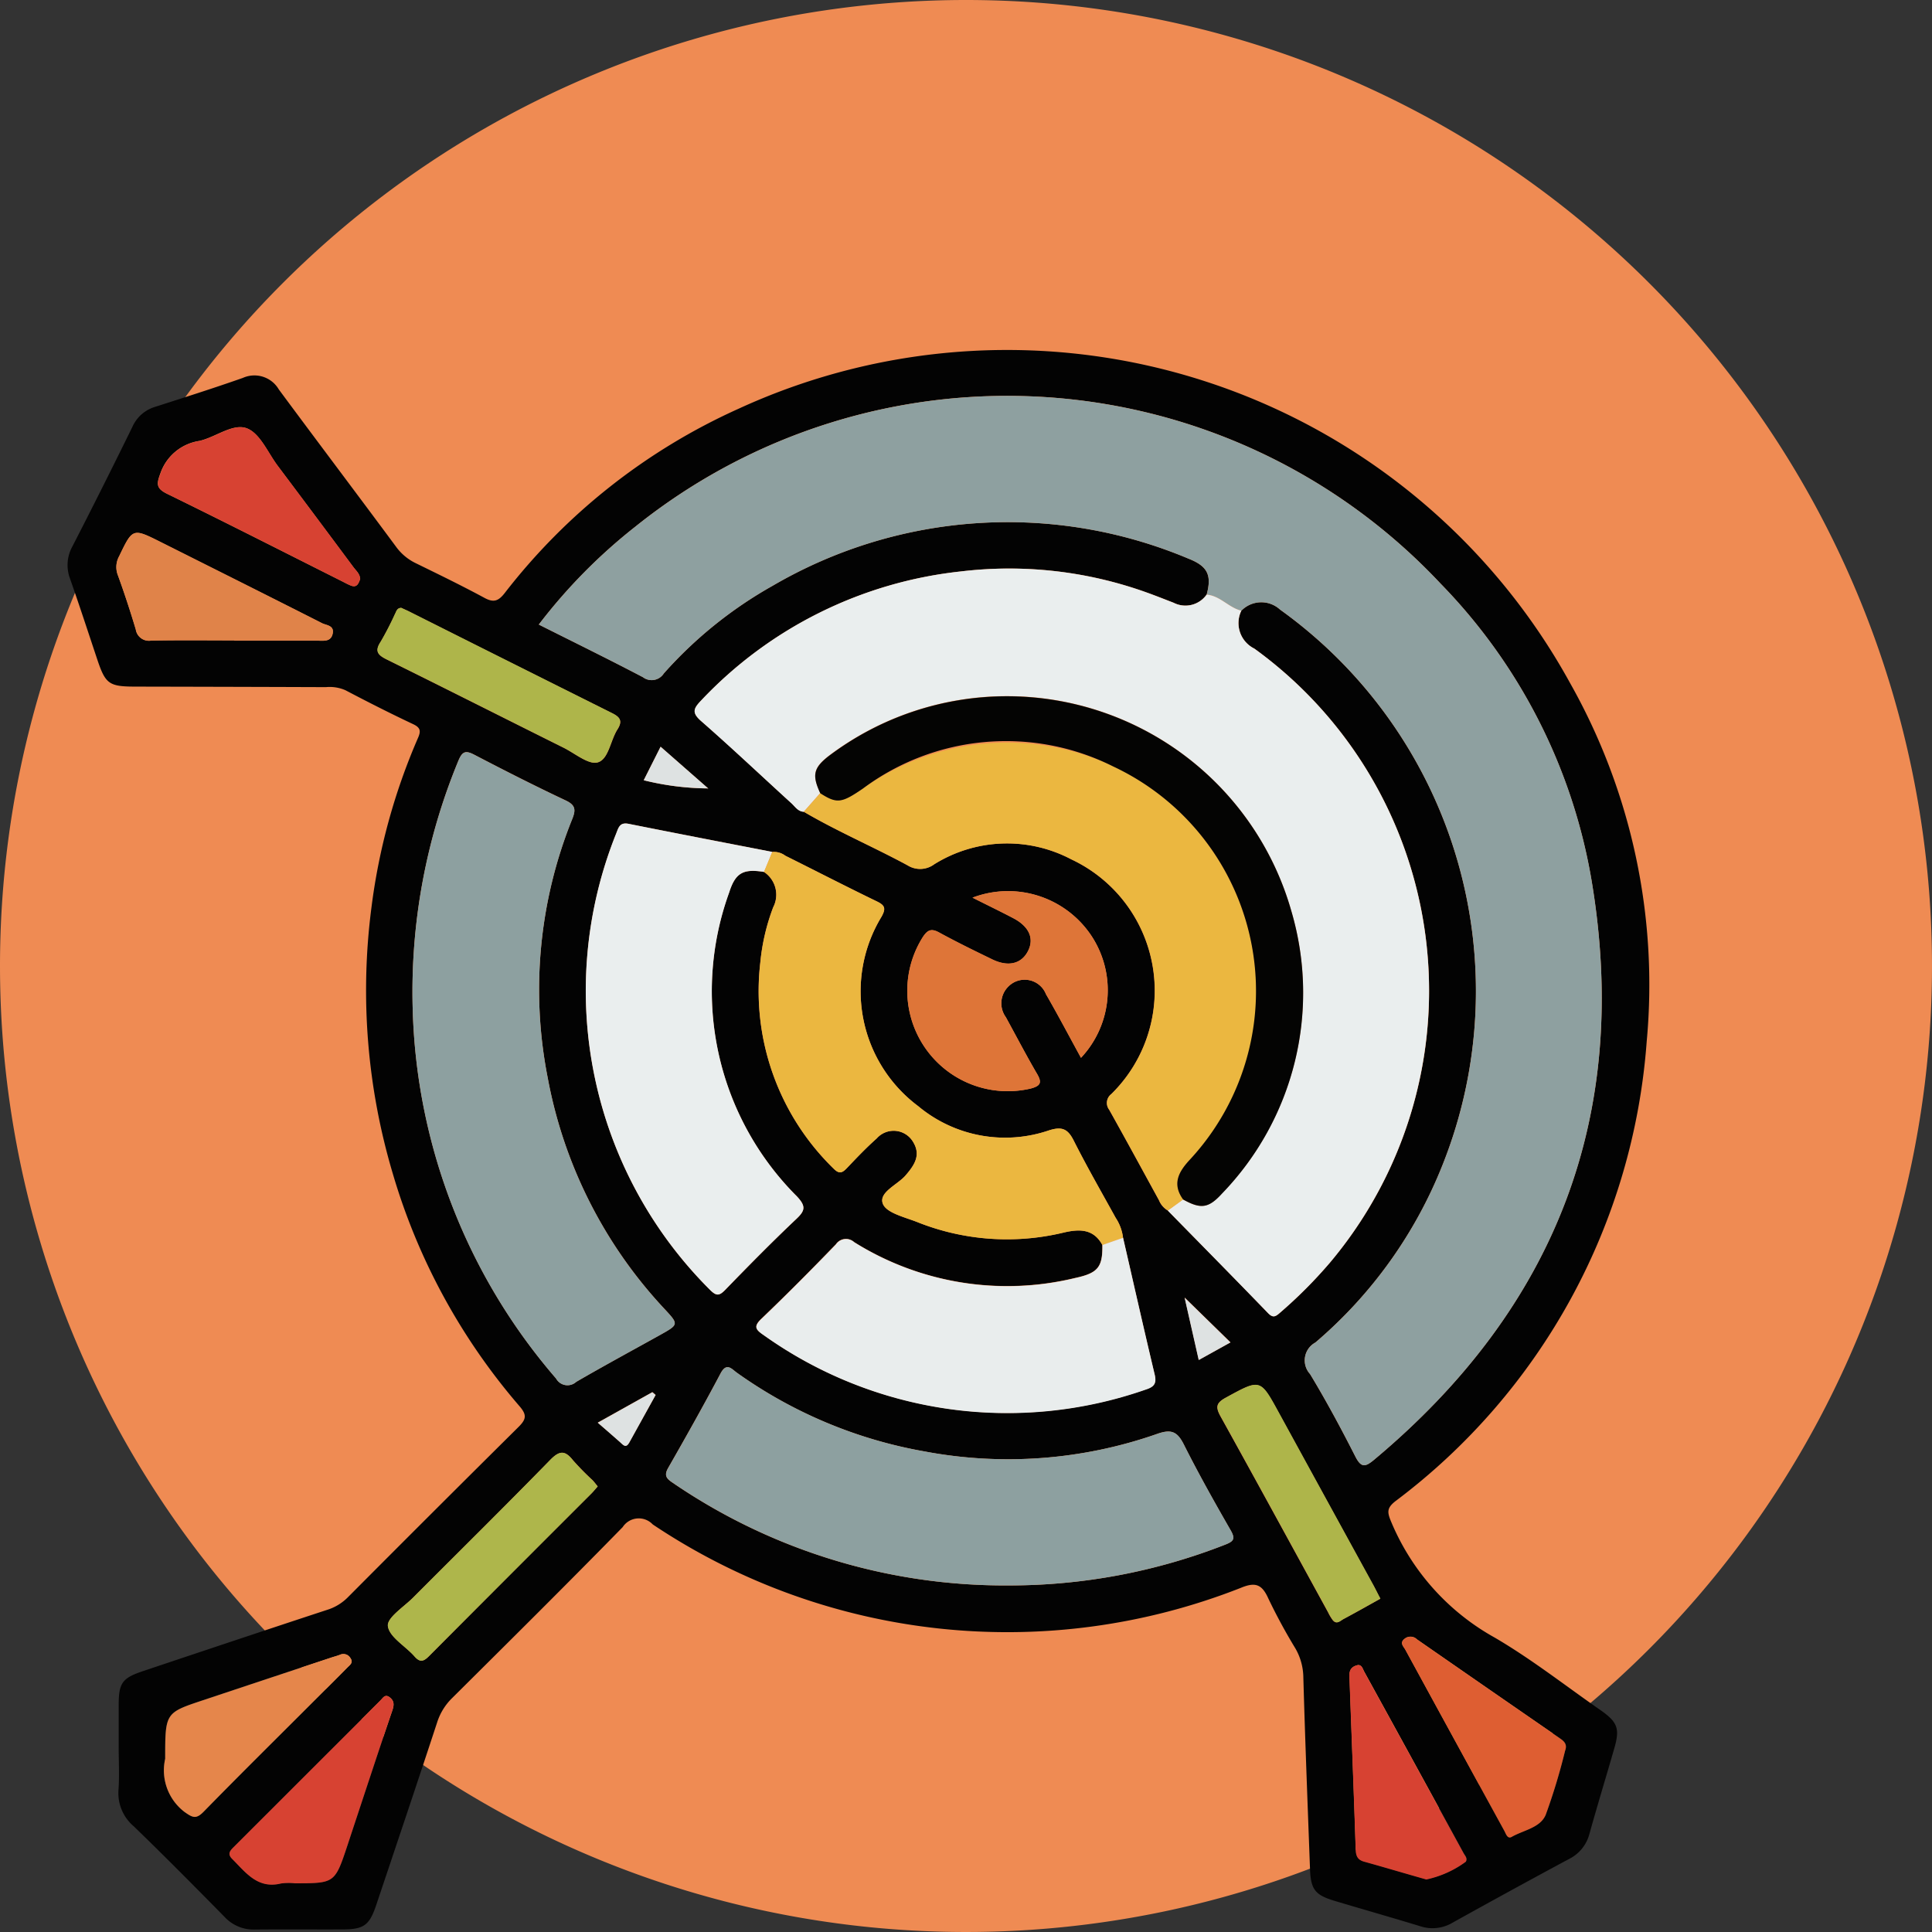<svg xmlns="http://www.w3.org/2000/svg" width="82" height="82" viewBox="0 0 82 82">
  <rect x="0" y="0" width="82" height="82" fill="#333333" stroke="none"/>
  <g id="_38" data-name="38" transform="translate(-303 -3929)">
    <g id="Grupo_951854" data-name="Grupo 951854" transform="translate(303 3929)">
      <path id="Trazado_621807" data-name="Trazado 621807" d="M41,0A41,41,0,1,1,0,41,41,41,0,0,1,41,0Z" fill="#ef8b53"/>
    </g>
    <g id="Grupo_1099415" data-name="Grupo 1099415" transform="translate(-544.055 3857.38)">
      <path id="Trazado_641803" data-name="Trazado 641803" d="M852.093,145.81c0-.612,0-1.224,0-1.837,0-.922.154-1.132,1.026-1.424,2.6-.871,5.207-1.743,7.815-2.6a2.122,2.122,0,0,0,.88-.53q3.61-3.626,7.243-7.229c.334-.33.368-.514.051-.883a26.531,26.531,0,0,1-5.378-9.863,27.228,27.228,0,0,1-.913-11.279,26.278,26.278,0,0,1,1.981-7.229c.129-.294.1-.438-.217-.585-.966-.455-1.919-.939-2.865-1.436a1.672,1.672,0,0,0-.827-.131q-4.035-.014-8.069-.022c-1.147,0-1.288-.107-1.645-1.177-.379-1.136-.751-2.276-1.148-3.406a1.637,1.637,0,0,1,.107-1.379q1.3-2.53,2.551-5.085a1.53,1.53,0,0,1,.954-.827c1.244-.4,2.491-.794,3.724-1.229a1.2,1.2,0,0,1,1.527.492c1.65,2.23,3.323,4.443,4.974,6.673a2.221,2.221,0,0,0,.838.7c.979.479,1.959.955,2.918,1.473.388.21.587.135.852-.2a26.057,26.057,0,0,1,9.937-7.832A27.27,27.27,0,0,1,913.7,100.622a26.043,26.043,0,0,1,3.246,15.2,26.836,26.836,0,0,1-10.662,19.51c-.383.3-.351.479-.177.893a10.05,10.05,0,0,0,4.389,4.9c1.56.912,2.995,2.039,4.482,3.074.729.508.833.782.6,1.6-.349,1.215-.719,2.424-1.058,3.641a1.659,1.659,0,0,1-.868,1.08q-2.478,1.331-4.937,2.7a1.663,1.663,0,0,1-1.377.156c-1.209-.37-2.425-.714-3.636-1.077-.83-.249-1.013-.481-1.046-1.352-.1-2.709-.206-5.418-.283-8.128a2.519,2.519,0,0,0-.338-1.236,23.9,23.9,0,0,1-1.152-2.127c-.267-.593-.546-.7-1.163-.443a27.049,27.049,0,0,1-24.961-2.692.814.814,0,0,0-1.275.114c-2.385,2.439-4.808,4.84-7.228,7.245a2.508,2.508,0,0,0-.644,1.033c-.849,2.589-1.72,5.171-2.586,7.754-.29.866-.523,1.04-1.419,1.044-1.246.005-2.493-.007-3.739.005a1.672,1.672,0,0,1-1.281-.536c-1.273-1.294-2.549-2.584-3.854-3.845a1.846,1.846,0,0,1-.648-1.558C852.126,146.993,852.093,146.4,852.093,145.81Zm25.019-40.727-.034.054.036-.051-2.021-1.772-.716,1.422A11.656,11.656,0,0,0,877.112,105.083Zm17.609,19.073a1.956,1.956,0,0,0-.313-.848c-.6-1.089-1.221-2.168-1.78-3.277-.252-.5-.5-.609-1.051-.434a5.755,5.755,0,0,1-5.55-1.028,6.086,6.086,0,0,1-1.561-8.034c.212-.375.137-.5-.215-.667-1.3-.627-2.575-1.287-3.863-1.928a.808.808,0,0,0-.553-.16c-2.034-.4-4.069-.787-6.1-1.193-.371-.074-.423.153-.525.41a17.914,17.914,0,0,0,3.981,19.369c.266.266.39.265.646,0,.989-1.02,1.986-2.033,3.018-3.009.382-.362.409-.545.025-.957A12.3,12.3,0,0,1,878,109.5c.266-.839.6-1.013,1.478-.872a1.158,1.158,0,0,1,.392,1.5,8.99,8.99,0,0,0-.547,2.348,10.508,10.508,0,0,0,3.115,8.746c.244.248.377.168.572-.038.405-.427.813-.855,1.253-1.246a.958.958,0,0,1,1.529.121c.369.578.078,1.006-.307,1.453-.349.4-1.148.714-.96,1.2.15.388.927.566,1.451.772a10.26,10.26,0,0,0,6.222.449c.652-.152,1.264-.175,1.643.527.015.956-.2,1.195-1.163,1.4a12.241,12.241,0,0,1-9.373-1.524.516.516,0,0,0-.775.094c-1.032,1.069-2.079,2.124-3.153,3.151-.351.336-.262.466.087.7a17.808,17.808,0,0,0,16.217,2.31c.364-.115.468-.264.377-.644C895.6,128.025,895.166,126.089,894.721,124.156Zm1.9-1.157c1.419,1.448,2.843,2.891,4.251,4.349.214.221.32.157.511-.012a19.6,19.6,0,0,0,2.123-2.13,17.926,17.926,0,0,0-3.213-26.058,1.208,1.208,0,0,1-.551-1.609,1.178,1.178,0,0,1,1.642-.047,19.925,19.925,0,0,1,6.9,23.563,19.2,19.2,0,0,1-5.4,7.545.861.861,0,0,0-.226,1.339c.688,1.138,1.318,2.315,1.922,3.5.246.481.418.453.794.138,7.725-6.457,10.9-14.648,9.231-24.593a23.7,23.7,0,0,0-6.414-12.6,25.212,25.212,0,0,0-34.161-2.419,23.18,23.18,0,0,0-4.107,4.163c1.505.756,2.974,1.476,4.422,2.235a.611.611,0,0,0,.883-.16,17.9,17.9,0,0,1,4.625-3.725,19.78,19.78,0,0,1,17.651-1.145c.8.317.991.694.765,1.523a1.1,1.1,0,0,1-1.4.346c-.366-.141-.729-.287-1.1-.42a17.253,17.253,0,0,0-7.929-.909,17.751,17.751,0,0,0-11.02,5.473c-.334.347-.413.522,0,.881,1.3,1.136,2.552,2.323,3.828,3.485.156.142.275.349.523.362,1.428.838,2.953,1.488,4.405,2.276a1,1,0,0,0,1.125-.045,5.843,5.843,0,0,1,5.82-.211,6.152,6.152,0,0,1,1.7,9.961.473.473,0,0,0-.091.666c.715,1.273,1.409,2.559,2.112,3.838A.9.9,0,0,0,896.62,123Zm-32.051-8.608a24.98,24.98,0,0,0,6.086,15.735.552.552,0,0,0,.857.142c1.17-.679,2.36-1.323,3.542-1.981.815-.454.814-.454.2-1.116a19.556,19.556,0,0,1-4.952-9.8,19.339,19.339,0,0,1,1.04-10.991c.156-.394.141-.59-.283-.79-1.3-.613-2.586-1.265-3.862-1.931-.367-.191-.515-.169-.685.242A25.66,25.66,0,0,0,864.57,114.391Zm25.324,24.52a25.078,25.078,0,0,0,9.146-1.726c.378-.146.457-.247.242-.623-.685-1.191-1.359-2.392-1.976-3.62-.276-.549-.522-.681-1.138-.463a19.132,19.132,0,0,1-9.875.744,19.533,19.533,0,0,1-7.962-3.339c-.222-.158-.436-.458-.695.031-.715,1.35-1.464,2.682-2.222,4.008-.179.313-.083.444.178.62A24.953,24.953,0,0,0,889.893,138.91Zm-1.562-29.191c.652.328,1.2.593,1.737.877.663.35.883.853.625,1.376-.273.555-.835.7-1.517.374-.766-.37-1.531-.745-2.277-1.153-.333-.182-.486-.088-.677.2a4.264,4.264,0,0,0,4.586,6.426c.405-.11.482-.244.264-.618-.462-.791-.885-1.6-1.326-2.408a1,1,0,0,1,.121-1.316.972.972,0,0,1,1.582.34c.511.885.987,1.791,1.486,2.7a4.192,4.192,0,0,0,.443-5.178A4.248,4.248,0,0,0,888.332,109.719ZM857,98.8v.013h3.537c.258,0,.562.058.636-.3s-.271-.349-.454-.443c-2.274-1.154-4.555-2.293-6.834-3.437-1.2-.6-1.2-.6-1.774.595a.949.949,0,0,0-.054.807c.276.757.527,1.524.759,2.3a.565.565,0,0,0,.647.475C854.646,98.785,855.826,98.8,857,98.8Zm5.337-2.606c-.008-.222-.173-.353-.287-.506q-1.6-2.153-3.212-4.3c-.418-.557-.745-1.367-1.3-1.586-.594-.234-1.327.374-2.022.531a2.076,2.076,0,0,0-1.652,1.371c-.172.46-.188.644.291.879,2.486,1.215,4.951,2.471,7.424,3.712.117.059.231.123.352.172C862.21,96.582,862.271,96.377,862.341,96.194Zm43.3,43.279c-.127-.245-.2-.4-.289-.553q-2.011-3.672-4.024-7.344c-.793-1.449-.78-1.433-2.246-.633-.415.226-.437.4-.221.794,1.534,2.765,3.046,5.543,4.565,8.316a1.974,1.974,0,0,0,.2.334c.167.2.317.023.456-.052C904.61,140.054,905.126,139.761,905.643,139.473ZM864.086,97.421c-.191,0-.211.163-.267.268a13.015,13.015,0,0,1-.6,1.164c-.274.413-.125.571.261.762,2.5,1.237,5,2.5,7.5,3.743.485.242,1.061.735,1.45.62.458-.134.533-.929.834-1.4.228-.359.109-.521-.232-.69q-4.308-2.142-8.6-4.306C864.311,97.521,864.191,97.47,864.086,97.421Zm49.4,48.5c.1-.263-.031-.391-.208-.514q-3.044-2.1-6.082-4.209a.393.393,0,0,0-.533-.018c-.213.172-.034.32.039.454q2.1,3.849,4.205,7.691c.067.122.13.357.31.254.5-.288,1.214-.383,1.446-.94A25.987,25.987,0,0,0,913.482,145.925Zm-8.784-3.634c-.437.09-.374.4-.364.68.087,2.378.181,4.756.259,7.134.009.278.075.448.359.527.882.245,1.759.508,2.64.756a4.359,4.359,0,0,0,1.677-.755c.077-.149-.036-.25-.093-.355q-2.1-3.848-4.214-7.691C904.895,142.462,904.862,142.283,904.7,142.291Zm-32.277-7.581c-.086-.1-.149-.191-.225-.268a11.381,11.381,0,0,1-.824-.84c-.333-.419-.564-.426-.959-.022-1.92,1.967-3.878,3.9-5.819,5.844-.4.4-1.122.86-1.077,1.213.06.469.743.846,1.13,1.288.243.278.4.207.623-.021q3.438-3.458,6.891-6.9C872.25,134.915,872.328,134.816,872.421,134.71Zm-18.357,11.556a2.217,2.217,0,0,0,.813,2.257c.357.256.5.314.82-.013,1.524-1.559,3.076-3.092,4.618-4.633.493-.494.989-.984,1.479-1.481.1-.1.258-.205.138-.383a.345.345,0,0,0-.448-.159c-.121.049-.249.079-.373.121q-2.726.905-5.451,1.812C854.063,144.318,854.063,144.32,854.063,146.266Zm5.509,5.287c1.693,0,1.693,0,2.23-1.617q.113-.341.225-.682c.555-1.674,1.1-3.35,1.671-5.02.08-.235.1-.413-.112-.575-.192-.144-.279.026-.376.123q-3.128,3.12-6.25,6.245c-.152.152-.256.289-.055.489.579.578,1.08,1.291,2.08,1.043A2.515,2.515,0,0,1,859.572,151.553Zm37.76-24.856.6,2.647,1.345-.747Zm-22.453,4.131-.139-.118L872.426,132c.36.313.656.566.947.826.132.118.247.278.393.012C874.135,132.17,874.508,131.5,874.88,130.828Z" transform="translate(0)" fill="#030303"/>
      <path id="Trazado_641804" data-name="Trazado 641804" d="M954.347,102.512c.226-.828.04-1.206-.765-1.523a19.78,19.78,0,0,0-17.651,1.145,17.9,17.9,0,0,0-4.625,3.725.611.611,0,0,1-.883.16c-1.448-.76-2.916-1.479-4.422-2.235a23.177,23.177,0,0,1,4.107-4.163,25.213,25.213,0,0,1,34.161,2.419,23.7,23.7,0,0,1,6.414,12.6c1.666,9.946-1.506,18.137-9.231,24.593-.376.314-.548.343-.794-.138-.6-1.186-1.234-2.362-1.922-3.5a.861.861,0,0,1,.226-1.339,19.2,19.2,0,0,0,5.4-7.545,19.925,19.925,0,0,0-6.9-23.563,1.179,1.179,0,0,0-1.642.047C955.283,103.066,954.922,102.558,954.347,102.512Z" transform="translate(-56.077 -5.655)" fill="#8ea0a0"/>
      <path id="Trazado_641805" data-name="Trazado 641805" d="M972.9,123.062c.575.046.936.553,1.473.681a1.208,1.208,0,0,0,.551,1.609,17.926,17.926,0,0,1,3.213,26.058,19.593,19.593,0,0,1-2.123,2.13c-.192.169-.3.233-.511.012-1.408-1.458-2.833-2.9-4.252-4.349l.648-.469c.754.419,1.081.378,1.654-.26a12.26,12.26,0,0,0,2.947-11.967,12.547,12.547,0,0,0-19.642-6.6c-.644.5-.714.81-.358,1.578l-.7.794c-.248-.013-.367-.22-.523-.362-1.276-1.162-2.53-2.349-3.828-3.485-.41-.359-.332-.533,0-.881a17.751,17.751,0,0,1,11.02-5.473,17.253,17.253,0,0,1,7.928.909c.369.133.732.279,1.1.42A1.1,1.1,0,0,0,972.9,123.062Z" transform="translate(-74.633 -26.204)" fill="#eaeeee"/>
      <path id="Trazado_641806" data-name="Trazado 641806" d="M905.627,162.44a25.66,25.66,0,0,1,1.943-10.487c.171-.41.319-.433.685-.242,1.276.666,2.56,1.319,3.862,1.931.425.2.44.4.283.79a19.339,19.339,0,0,0-1.04,10.991,19.556,19.556,0,0,0,4.952,9.8c.614.661.615.661-.2,1.116-1.182.658-2.372,1.3-3.542,1.981a.552.552,0,0,1-.857-.142A24.98,24.98,0,0,1,905.627,162.44Z" transform="translate(-41.057 -48.049)" fill="#8da0a0"/>
      <path id="Trazado_641807" data-name="Trazado 641807" d="M961.1,260.132a24.953,24.953,0,0,1-14.3-4.367c-.261-.176-.357-.307-.178-.62.759-1.326,1.508-2.658,2.222-4.008.258-.489.472-.189.695-.031a19.533,19.533,0,0,0,7.962,3.339,19.132,19.132,0,0,0,9.875-.744c.617-.218.863-.086,1.138.463.617,1.228,1.29,2.428,1.976,3.62.216.375.137.477-.242.623A25.078,25.078,0,0,1,961.1,260.132Z" transform="translate(-71.205 -121.222)" fill="#8da0a0"/>
      <path id="Trazado_641808" data-name="Trazado 641808" d="M968.786,152.788l.7-.794c.712.461.909.418,1.812-.2a10.574,10.574,0,0,1,16.671,8.046,10.05,10.05,0,0,1-2.806,7.72c-.476.516-.748,1.025-.278,1.679l-.648.469a.9.9,0,0,1-.377-.438c-.7-1.28-1.4-2.565-2.112-3.838a.473.473,0,0,1,.091-.666,6.152,6.152,0,0,0-1.7-9.961,5.843,5.843,0,0,0-5.82.211,1,1,0,0,1-1.125.045C971.739,154.275,970.214,153.625,968.786,152.788Z" transform="translate(-87.612 -46.713)" fill="#ebb740"/>
      <path id="Trazado_641809" data-name="Trazado 641809" d="M941.145,165.162c-.88-.141-1.212.033-1.478.872a12.3,12.3,0,0,0,2.873,12.9c.384.412.357.6-.025.957-1.032.976-2.029,1.989-3.018,3.009-.256.264-.38.265-.646,0a17.914,17.914,0,0,1-3.981-19.369c.1-.257.154-.484.525-.41,2.032.406,4.067.8,6.1,1.193Z" transform="translate(-61.662 -56.536)" fill="#eaeeee"/>
      <path id="Trazado_641810" data-name="Trazado 641810" d="M961.76,168.515l.352-.846a.808.808,0,0,1,.553.16c1.288.642,2.568,1.3,3.863,1.928.352.17.427.292.215.667a6.086,6.086,0,0,0,1.561,8.034,5.755,5.755,0,0,0,5.55,1.028c.553-.175.8-.066,1.051.434.56,1.11,1.18,2.189,1.78,3.277a1.955,1.955,0,0,1,.313.848l-.876.306c-.379-.7-.991-.679-1.643-.527a10.26,10.26,0,0,1-6.222-.449c-.524-.206-1.3-.384-1.451-.772-.188-.487.612-.8.96-1.2.385-.447.676-.876.307-1.453a.958.958,0,0,0-1.529-.121c-.44.391-.847.819-1.253,1.246-.195.206-.328.286-.572.038a10.508,10.508,0,0,1-3.115-8.746,8.988,8.988,0,0,1,.547-2.348A1.158,1.158,0,0,0,961.76,168.515Z" transform="translate(-82.278 -59.889)" fill="#ebb740"/>
      <path id="Trazado_641811" data-name="Trazado 641811" d="M975.807,230.288l.876-.306c.445,1.933.881,3.869,1.341,5.8.091.38-.013.528-.377.644a17.807,17.807,0,0,1-16.217-2.31c-.349-.238-.439-.368-.087-.7,1.073-1.027,2.121-2.082,3.153-3.151a.516.516,0,0,1,.775-.094,12.241,12.241,0,0,0,9.373,1.524C975.61,231.483,975.822,231.244,975.807,230.288Z" transform="translate(-81.961 -105.827)" fill="#e9eded"/>
      <path id="Trazado_641812" data-name="Trazado 641812" d="M988.258,174.333a4.248,4.248,0,0,1,5.046,1.619,4.192,4.192,0,0,1-.443,5.178c-.5-.912-.975-1.818-1.486-2.7a.972.972,0,0,0-1.582-.34,1,1,0,0,0-.121,1.316c.441.8.864,1.617,1.326,2.408.218.373.141.508-.264.618A4.264,4.264,0,0,1,986.15,176c.19-.283.344-.377.677-.2.746.408,1.511.782,2.277,1.153.682.33,1.244.182,1.517-.374.258-.524.038-1.026-.625-1.376C989.458,174.926,988.91,174.661,988.258,174.333Z" transform="translate(-99.926 -64.614)" fill="#de7538"/>
      <path id="Trazado_641813" data-name="Trazado 641813" d="M862.819,120.763c-1.179,0-2.359-.015-3.537.009a.565.565,0,0,1-.647-.475c-.232-.772-.483-1.539-.759-2.3a.95.95,0,0,1,.054-.807c.577-1.2.57-1.2,1.774-.595,2.279,1.143,4.56,2.283,6.834,3.437.183.093.527.094.454.443s-.379.3-.636.3h-3.537Z" transform="translate(-5.815 -21.963)" fill="#e08349"/>
      <path id="Trazado_641814" data-name="Trazado 641814" d="M873.1,105.576c-.07.183-.131.388-.405.276-.121-.049-.235-.114-.352-.172-2.473-1.241-4.939-2.5-7.424-3.712-.479-.234-.463-.418-.291-.879a2.076,2.076,0,0,1,1.652-1.371c.7-.157,1.428-.765,2.022-.531.556.219.882,1.029,1.3,1.586q1.611,2.144,3.212,4.3C872.924,105.223,873.089,105.354,873.1,105.576Z" transform="translate(-10.756 -9.382)" fill="#d74232"/>
      <path id="Trazado_641815" data-name="Trazado 641815" d="M1042.469,262.8c-.517.288-1.034.581-1.556.862-.139.074-.289.25-.456.052a1.973,1.973,0,0,1-.2-.334c-1.519-2.773-3.031-5.551-4.565-8.316-.216-.389-.194-.568.221-.794,1.466-.8,1.454-.816,2.246.633q2.009,3.674,4.024,7.344C1042.264,262.4,1042.341,262.56,1042.469,262.8Z" transform="translate(-136.825 -123.331)" fill="#aeb54a"/>
      <path id="Trazado_641816" data-name="Trazado 641816" d="M900.984,128.3c.1.048.225.1.341.158q4.3,2.155,8.6,4.306c.341.17.46.332.232.69-.3.473-.376,1.268-.834,1.4-.389.114-.965-.379-1.45-.62-2.5-1.247-4.992-2.506-7.5-3.743-.385-.19-.534-.349-.26-.762a13.033,13.033,0,0,0,.6-1.164C900.773,128.465,900.793,128.307,900.984,128.3Z" transform="translate(-36.898 -30.881)" fill="#aeb54a"/>
      <path id="Trazado_641817" data-name="Trazado 641817" d="M1072.258,299.22a25.945,25.945,0,0,1-.823,2.718c-.231.557-.943.652-1.445.94-.18.1-.243-.132-.31-.254q-2.108-3.843-4.205-7.691c-.073-.134-.252-.282-.039-.454a.393.393,0,0,1,.533.018q3.038,2.109,6.082,4.209C1072.227,298.828,1072.354,298.956,1072.258,299.22Z" transform="translate(-158.775 -153.294)" fill="#de5e32"/>
      <path id="Trazado_641818" data-name="Trazado 641818" d="M1057.211,298.957c.165-.008.2.171.265.3q2.112,3.843,4.214,7.691c.058.105.17.206.093.355a4.358,4.358,0,0,1-1.677.755c-.881-.248-1.758-.511-2.64-.756-.284-.079-.35-.248-.359-.527-.078-2.378-.172-4.756-.259-7.134C1056.837,299.358,1056.774,299.047,1057.211,298.957Z" transform="translate(-152.514 -156.666)" fill="#d74232"/>
      <path id="Trazado_641819" data-name="Trazado 641819" d="M910.527,266.121c-.093.106-.171.2-.26.293q-3.447,3.449-6.891,6.9c-.227.228-.38.3-.623.021-.387-.441-1.07-.819-1.13-1.288-.045-.353.68-.814,1.077-1.213,1.94-1.947,3.9-3.877,5.819-5.844.395-.4.626-.4.959.022a11.4,11.4,0,0,0,.824.84C910.378,265.93,910.441,266.017,910.527,266.121Z" transform="translate(-38.107 -131.411)" fill="#aeb64b"/>
      <path id="Trazado_641820" data-name="Trazado 641820" d="M865.6,301.618c0-1.946,0-1.948,1.6-2.48q2.724-.909,5.451-1.812c.124-.041.252-.072.373-.121a.345.345,0,0,1,.448.159c.121.177-.037.281-.138.383-.49.5-.986.988-1.479,1.481-1.542,1.542-3.094,3.074-4.618,4.633-.32.327-.463.269-.82.013A2.217,2.217,0,0,1,865.6,301.618Z" transform="translate(-11.533 -155.352)" fill="#e5864b"/>
      <path id="Trazado_641821" data-name="Trazado 641821" d="M878.839,311.9a2.516,2.516,0,0,0-.587.007c-1,.248-1.5-.465-2.08-1.043-.2-.2-.1-.337.055-.489q3.125-3.122,6.25-6.245c.1-.1.185-.268.376-.123.216.162.192.34.112.574-.566,1.67-1.116,3.346-1.671,5.02q-.113.341-.225.682C880.531,311.9,880.531,311.9,878.839,311.9Z" transform="translate(-19.266 -160.347)" fill="#d74232"/>
      <path id="Trazado_641822" data-name="Trazado 641822" d="M945.669,152.483a11.626,11.626,0,0,1-2.735-.346l.716-1.422,2.021,1.772Z" transform="translate(-68.557 -47.401)" fill="#dee2e2"/>
      <path id="Trazado_641823" data-name="Trazado 641823" d="M1030.244,239.649l1.944,1.9-1.345.747Z" transform="translate(-132.911 -112.952)" fill="#dee2e2"/>
      <path id="Trazado_641824" data-name="Trazado 641824" d="M937.969,255.032c-.372.671-.745,1.341-1.114,2.014-.146.266-.261.106-.393-.012-.291-.259-.586-.512-.947-.826l2.315-1.294Z" transform="translate(-63.089 -124.203)" fill="#dee2e2"/>
      <path id="Trazado_641825" data-name="Trazado 641825" d="M953.245,157.444l-.036.051.034-.055Z" transform="translate(-76.131 -52.358)" fill="#dee2e2"/>
      <path id="Trazado_641826" data-name="Trazado 641826" d="M986.235,163.852c-.47-.653-.2-1.162.278-1.679a10.526,10.526,0,0,0-3.246-16.7,10.161,10.161,0,0,0-10.62.938c-.9.615-1.1.658-1.811.2-.356-.768-.286-1.075.358-1.578a12.547,12.547,0,0,1,19.642,6.6,12.26,12.26,0,0,1-2.947,11.967C987.316,164.23,986.988,164.27,986.235,163.852Z" transform="translate(-88.966 -41.323)" fill="#040403"/>
    </g>
  </g>
</svg>
